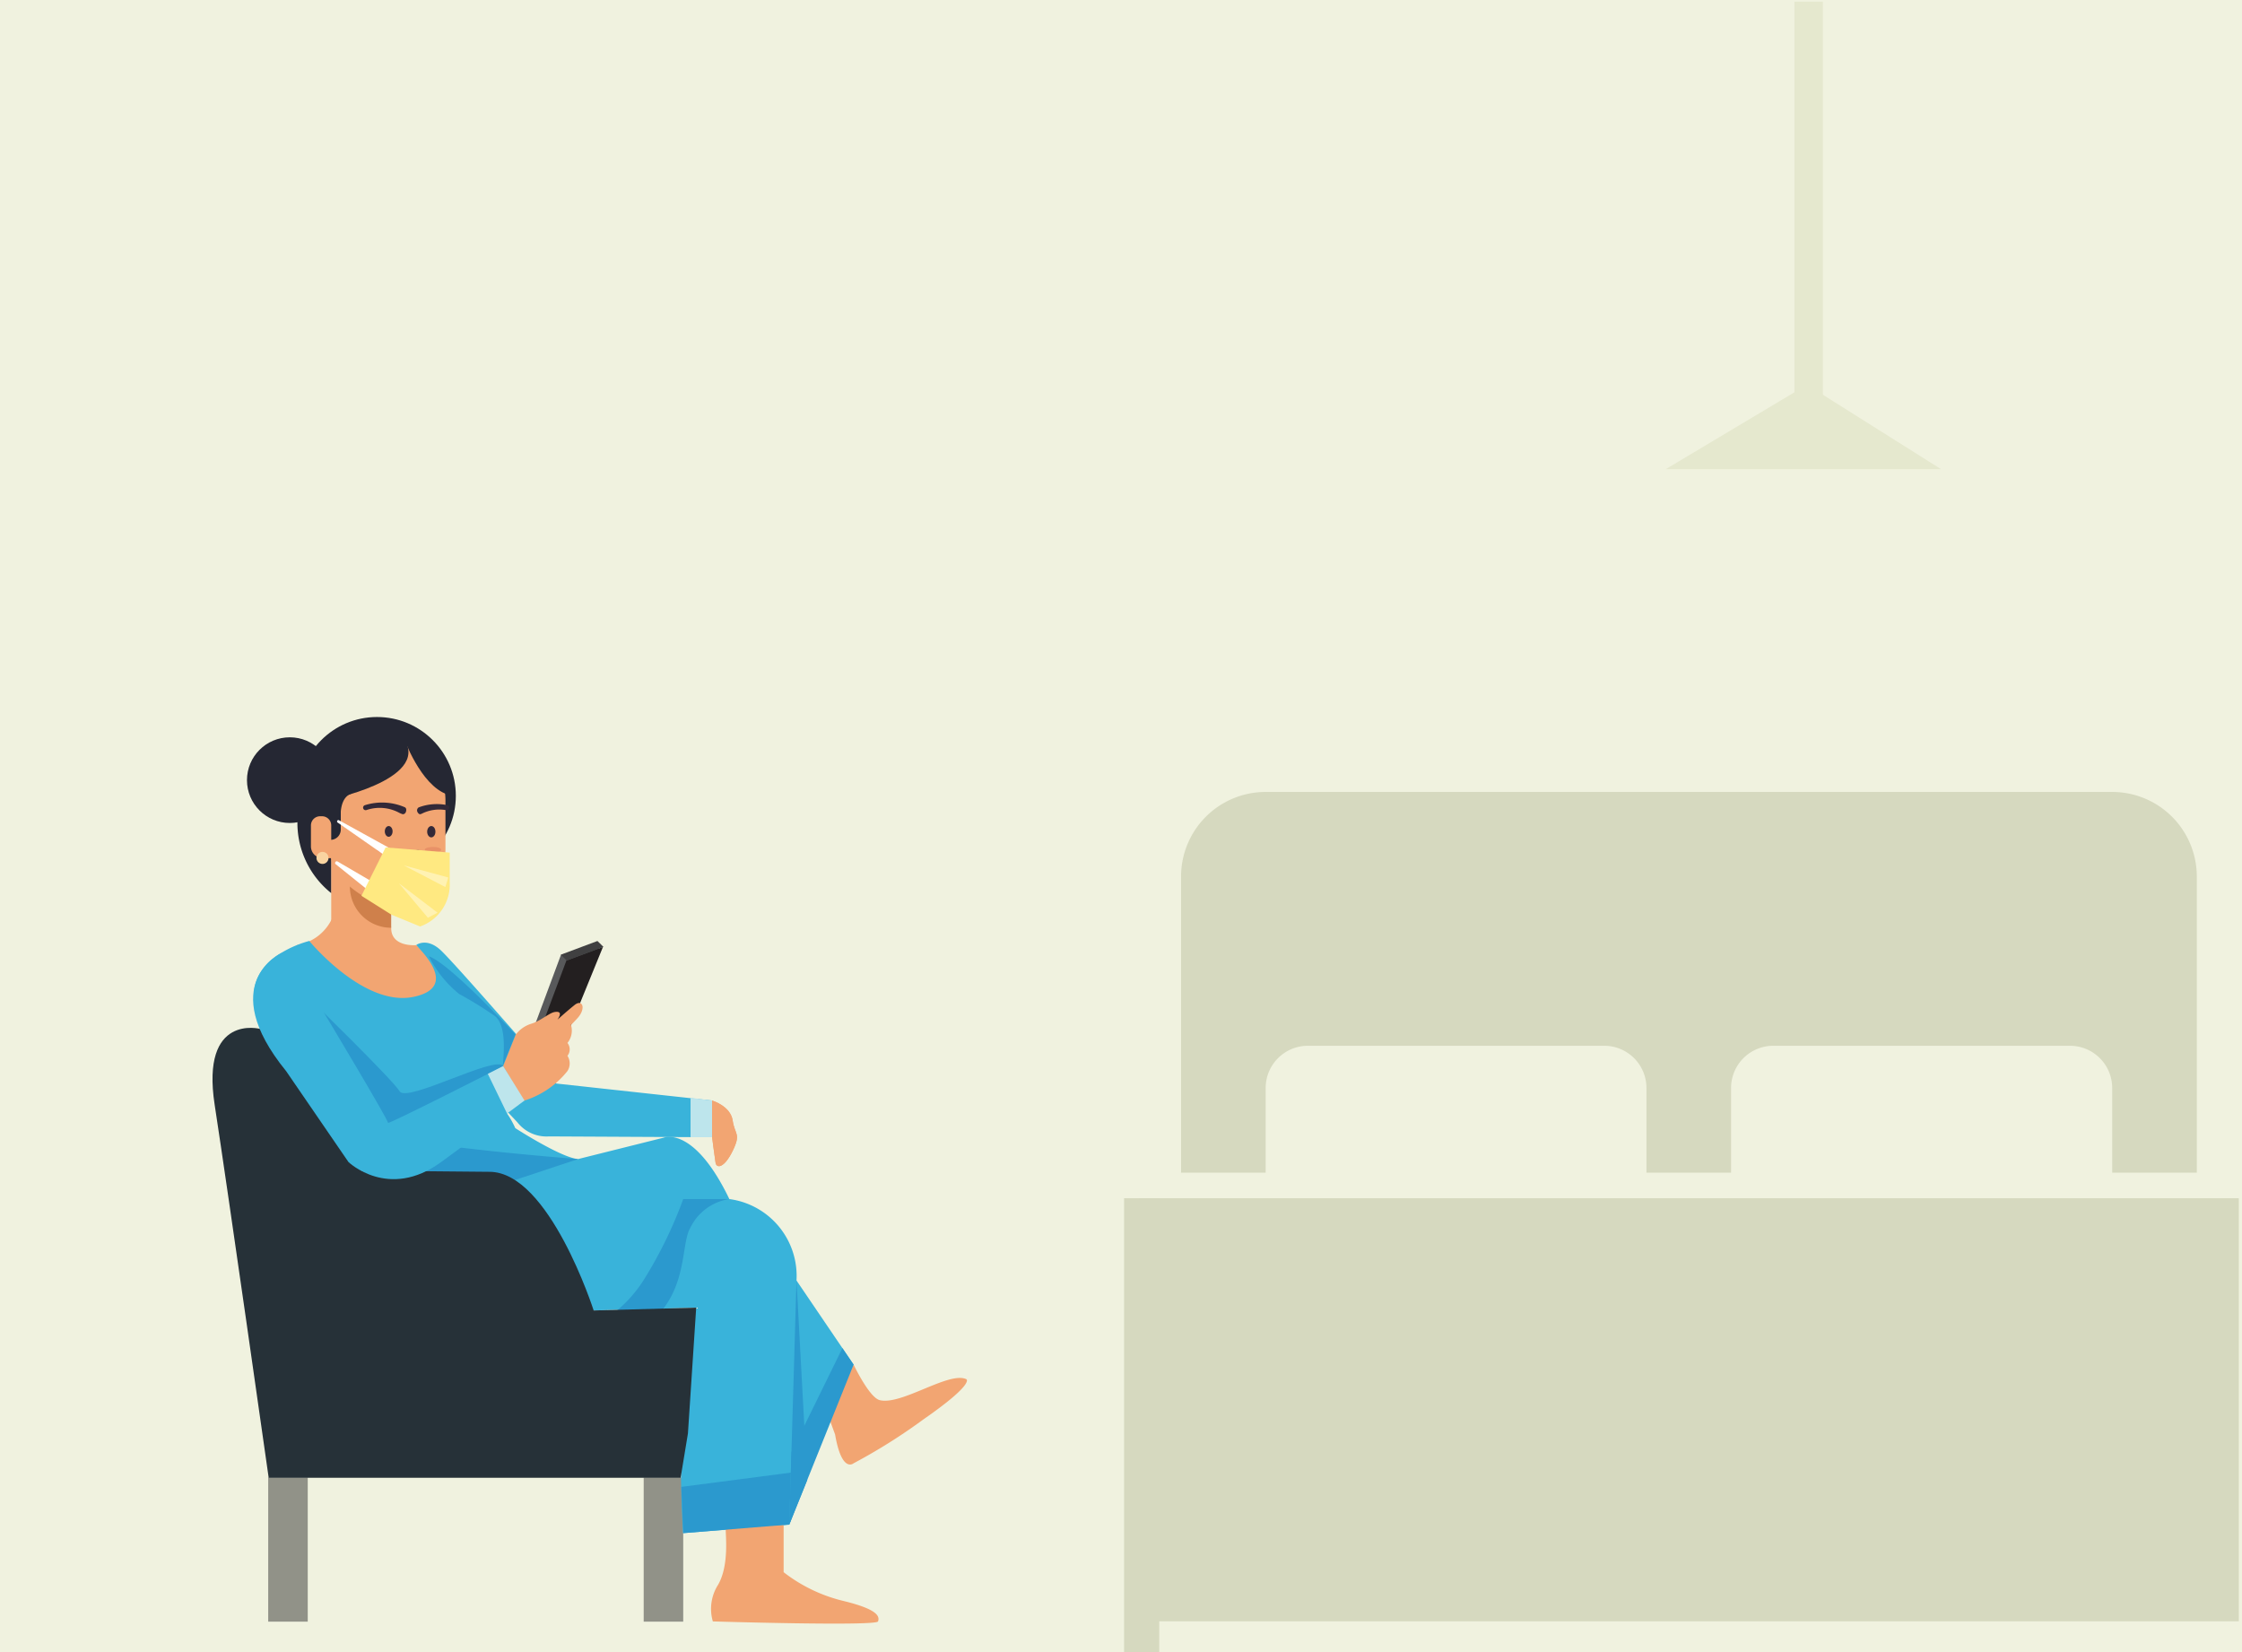 <svg xmlns="http://www.w3.org/2000/svg" xmlns:xlink="http://www.w3.org/1999/xlink" viewBox="0 0 190 140"><defs><style>.cls-1{fill:none;}.cls-2{fill:#f0f2df;}.cls-3{clip-path:url(#clip-path);}.cls-23,.cls-4{fill:#e5e8ce;}.cls-4{stroke:#f9faf0;stroke-miterlimit:10;stroke-width:2px;}.cls-5{fill:#39b3da;}.cls-6{fill:#58595b;}.cls-7{fill:#333;opacity:0.5;}.cls-8{fill:#252733;}.cls-9{fill:#f2a572;}.cls-10{fill:#cf804b;}.cls-11,.cls-15{opacity:0.3;}.cls-12{fill:#332938;}.cls-13{fill:#f9d4a1;}.cls-14,.cls-22{fill:#fff;}.cls-15{fill:#ce624f;}.cls-16{fill:#2b99ce;}.cls-17{fill:#263138;}.cls-18{fill:#231f20;}.cls-19{fill:#404041;}.cls-20{fill:#bde5ec;}.cls-21{fill:#ffe981;}.cls-22{opacity:0.4;isolation:isolate;}.cls-24{fill:#d6d9bf;}.cls-25{fill:#313501;}</style><clipPath id="clip-path"><rect class="cls-1" width="190" height="140" rx="12.58"/></clipPath></defs><g id="Layer_2" data-name="Layer 2"><g id="Layer_1-2" data-name="Layer 1"><rect class="cls-2" width="190" height="140"/><g class="cls-3"><polygon class="cls-4" points="210.45 139.16 216.59 139.16 216.59 127.31 207.16 127.31 210.45 139.16"/></g><path class="cls-5" d="M43.34,87.27l3.81,4.55,13.2,1.44v3.11L46.52,96.3a3.13,3.13,0,0,1-2.67-1.19c-1-1.08-3-3-3.81-5.21-1.75-4.81-2.59-2-2.21-2.08S43.34,87.27,43.34,87.27Z"/><path class="cls-6" d="M45.31,86.91l2.23-6L50.92,80l-3.5,8.59s-1.14,1.05-1.34.8A18.74,18.74,0,0,1,45.31,86.91Z"/><rect class="cls-7" x="22.73" y="125.2" width="3.35" height="12.22"/><rect class="cls-7" x="54.55" y="125.2" width="3.35" height="12.22"/><path class="cls-8" d="M28.09,75.7h0a7.6,7.6,0,0,1-2.88-6.24V67.18h2.88Z"/><path class="cls-9" d="M28.1,77.92a4,4,0,0,1-2.94,2.17c-.88,2,.11,5.3.11,5.3l3.6,2.32s9.68-3.59,9.72-4-3.3-3.62-3.3-3.62-2.14.21-2.14-1.45S28.1,77.92,28.1,77.92Z"/><circle class="cls-8" cx="31.95" cy="67.44" r="6.68"/><rect class="cls-9" x="28.07" y="72.01" width="5.07" height="7.31"/><path class="cls-10" d="M29.65,75.12a3.5,3.5,0,0,0,3.5,3.5V74.14h-3.5Z"/><path class="cls-9" d="M32.84,62.94A4.88,4.88,0,0,0,28,67.84l0,4.38c0,2.69,4.24,4.85,6,4.85.8,0,3.75-1.7,3.75-5.17l0-4.11A4.87,4.87,0,0,0,32.84,62.94Z"/><g class="cls-11"><path class="cls-12" d="M35.41,72a.25.25,0,0,0-.25.25.27.27,0,0,1-.25.28h-.29a.25.25,0,0,0,0,.5h.29a.77.77,0,0,0,.75-.78A.25.25,0,0,0,35.41,72Z"/></g><path class="cls-8" d="M28,71.17h0a.87.87,0,0,0,.88-.88V66.35h-1Z"/><path class="cls-9" d="M27.29,69.17h-.16a.78.78,0,0,0-.78.78v1.77a1,1,0,0,0,1,1h.72V69.94A.78.78,0,0,0,27.29,69.17Z"/><path class="cls-12" d="M36.55,70c-.19,0-.35.22-.35.48s.16.48.35.48.35-.21.35-.48S36.75,70,36.55,70Z"/><path class="cls-12" d="M32.94,70c-.18,0-.33.2-.33.45s.15.46.33.46.33-.21.33-.46S33.12,70,32.94,70Z"/><path class="cls-8" d="M33.63,61.89c-4-3.81-7.92,4.79-5.3,5.77C28.33,67.66,37.59,65.71,33.63,61.89Z"/><path class="cls-8" d="M34.19,62.46s1.43,4.08,3.72,4.86C39.52,67.87,35.21,60.49,34.19,62.46Z"/><path class="cls-13" d="M27.33,72.19a.51.51,0,1,0,.51.51A.51.51,0,0,0,27.33,72.19Z"/><path class="cls-12" d="M35.6,69c-.08,0-.17-.09-.21-.17a.3.3,0,0,1,.09-.41,4.37,4.37,0,0,1,2.43-.19.22.22,0,0,1,.15.27.23.23,0,0,1-.27.15,3.3,3.3,0,0,0-2.08.32Z"/><path class="cls-12" d="M34.14,69a1.57,1.57,0,0,1-.3-.12,3.49,3.49,0,0,0-2.77-.24.22.22,0,0,1-.28-.11.22.22,0,0,1,.11-.29,4.85,4.85,0,0,1,3.39.16c.18.07.15.31.1.42A.28.28,0,0,1,34.14,69Z"/><path class="cls-8" d="M28.87,69.09s-.06-1.39.78-1.78-.12-.79-.17-.81a10.26,10.26,0,0,0-.88.55Z"/><circle class="cls-8" cx="24.56" cy="66.11" r="3.63"/><path class="cls-14" d="M34.79,74.8c-.74,0-1.44-.42-1.44-1l2.82,0C36.17,74.35,35.35,74.8,34.79,74.8Z"/><path class="cls-15" d="M36.71,71.77c.37,0,.68.1.68.24s-.31.24-.68.24S36,72.14,36,72,36.33,71.77,36.71,71.77Z"/><path class="cls-15" d="M32.61,71.77c.38,0,.68.1.68.24s-.3.24-.68.24-.68-.11-.68-.24S32.23,71.77,32.61,71.77Z"/><path class="cls-5" d="M35.29,80.07c-.09.08,3.94,3.55-.27,4.41s-8.81-4.74-8.81-4.74-6,1.42-4.44,6.14l3.5-.49L32,95.6s7.52-.81,7.56-.93S42,91.12,42,91.12a8.4,8.4,0,0,0-1-3C40.16,86.41,38.28,82.32,35.29,80.07Z"/><path class="cls-5" d="M35.29,80.07s.9-.66,2.1.49,7.27,8.12,7.27,8.12a51.1,51.1,0,0,1-1.84,4.95c-.06-.37-4.57-10.39-4.57-10.39Z"/><path class="cls-5" d="M43.67,95.6s3.87,2.5,5.32,2.62l7.24-1.81s2.55-1.09,5.58,5.2a6.57,6.57,0,0,1,5.69,6.9l4.84,7.13s-3.15,7-5.45,13.56l-9,.72s-.85-11.61,1.13-19.11l-8.71.24S37,107.21,36.9,106.16s-4.35-8.66-3.63-8.91,7.94-3.59,8.74-3.61S43.67,95.6,43.67,95.6Z"/><path class="cls-9" d="M72.34,115.64s1.29,2.72,2.18,3c1.82.51,5.92-2.48,7.38-1.76,0,0,.72.37-3.63,3.39A48.37,48.37,0,0,1,72.34,124s-1,.88-1.57-2.44l-.49-1.34Z"/><path class="cls-9" d="M66.41,129.23v4a13.36,13.36,0,0,0,5,2.42c3,.72,3.15,1.33,3,1.75s-14,0-14,0a3.79,3.79,0,0,1,.43-3.08c1-1.7.62-4.4.67-4.71S66.41,129.23,66.41,129.23Z"/><path class="cls-16" d="M26.08,84.48s7.19,7,7.79,8,8.17-3.1,8.77-2.14S36,97.5,34.78,97.82s-5.48-4.76-5.48-4.76Z"/><path class="cls-16" d="M38.91,84.23a32.11,32.11,0,0,1,3,1.85c1.12.83.73,3.61.7,4.26l1.07-2.67s-5.52-6-7.33-6.63A9.67,9.67,0,0,0,38.91,84.23Z"/><path class="cls-16" d="M49,98.22h0L43.62,100,35,99.25a13.13,13.13,0,0,1,1.53-2.16c.34-.16,1.55.08,5.46.49S49,98.22,49,98.22Z"/><path class="cls-16" d="M61.81,101.61H57.9a36.61,36.61,0,0,1-3.35,6.86,11.33,11.33,0,0,1-3.22,3.31s2.94,1.68,4.9-.9,1.55-5.64,2.28-6.85A4.39,4.39,0,0,1,61.81,101.61Z"/><path class="cls-17" d="M22.05,87.19S17,85.85,18.19,93.61s4.58,31.62,4.58,31.62H57.68l.62-3.76L59,110.81l-8.69.24S46.55,99.3,41.48,99.3l-10.85-.1Z"/><path class="cls-5" d="M23.82,80.77s-5.61,2.58.43,10l5.28,7.7s3.39,3.27,7.86,0,7.06-5.2,7.06-5.2l-1.81-2.92s-9.82,5-9.76,4.8-5.4-9.29-5.4-9.29S26.11,80.62,23.82,80.77Z"/><path class="cls-18" d="M46,86.74l2-5.34,3.1-1.16-3.5,8.58s-1.14,1.05-1.34.81A15.92,15.92,0,0,1,46,86.74Z"/><path class="cls-9" d="M42.64,90.34l1.07-2.67A2.62,2.62,0,0,1,45,86.76c.8-.23,1.53-.92,2-1s.61.12.24.65c0,0,.81-.73,1.46-1.25s1,.28.24,1.12-.57.52-.57.52a1.66,1.66,0,0,1-.28,1.58.88.88,0,0,1,0,1.09,1.2,1.2,0,0,1,0,1.29,7.55,7.55,0,0,1-3.77,2.54Z"/><polygon class="cls-19" points="47.53 80.9 48.03 81.4 51.14 80.24 50.63 79.74 47.53 80.9"/><polygon class="cls-20" points="42.64 90.34 41.34 91 42.97 94.36 44.45 93.26 42.64 90.34"/><polygon class="cls-16" points="72.34 115.64 71.39 114.24 67.07 123.05 66.89 129.19 72.34 115.64"/><polygon class="cls-16" points="67.5 108.51 66.89 129.19 68.41 125.42 67.5 108.51"/><polygon class="cls-16" points="67.02 124.79 57.74 126 57.9 129.92 66.89 129.19 67.02 124.79"/><polygon class="cls-20" points="60.35 93.26 58.52 93.03 58.52 96.37 60.35 96.37 60.35 93.26"/><path class="cls-9" d="M60.35,93.26s1.56.46,1.74,1.69.73,1.09,0,2.58-1.37,1.49-1.45,1-.29-2.15-.29-2.15Z"/><path class="cls-9" d="M60.35,93.26s1.56.46,1.74,1.69.73,1.09,0,2.58-1.37,1.49-1.45,1-.29-2.15-.29-2.15Z"/><path class="cls-14" d="M33.14,71.94l-4.41-2.43a.11.11,0,0,0-.16.06v0a.12.12,0,0,0,.07.15l4.2,2.93a.4.4,0,0,0,.54-.17A.41.41,0,0,0,33.2,72h0Z"/><path class="cls-14" d="M31.92,74.94,28.6,73a.13.13,0,0,0-.18.06.14.14,0,0,0,0,.15l3,2.41a.4.4,0,0,0,.57,0,.41.41,0,0,0,0-.56L32,75Z"/><path class="cls-21" d="M38.11,72.25l-5.43-.44-2.05,4.1,2.54,1.6,2.43,1a3.75,3.75,0,0,0,2.51-3.75h0Z"/><polygon class="cls-22" points="37.99 74.36 34.21 73.33 37.74 75.17 37.99 74.36"/><polygon class="cls-22" points="37.08 77.34 33.81 74.85 36.26 77.77 37.08 77.34"/><rect class="cls-23" x="152.07" y="0.14" width="2.41" height="36.79"/><polygon class="cls-23" points="164.5 39.76 141.16 39.76 152.21 33.16 154.02 33.16 164.5 39.76"/><rect class="cls-24" x="96.51" y="101.54" width="93.22" height="35.85"/><line class="cls-24" x1="189.72" y1="140.98" x2="189.72" y2="101.54"/><line class="cls-25" x1="96.51" y1="140.98" x2="96.51" y2="101.54"/><path class="cls-24" d="M179,67.11H107.26a7.17,7.17,0,0,0-7.17,7.17V99.37h7.17V92.2a3.58,3.58,0,0,1,3.59-3.58h25.09a3.58,3.58,0,0,1,3.59,3.58v7.17h7.17V92.2a3.58,3.58,0,0,1,3.58-3.58h25.1A3.58,3.58,0,0,1,179,92.2v7.17h7.17V74.28A7.17,7.17,0,0,0,179,67.11Z"/><rect class="cls-24" x="95.26" y="101.54" width="2.98" height="38.64"/></g></g></svg>